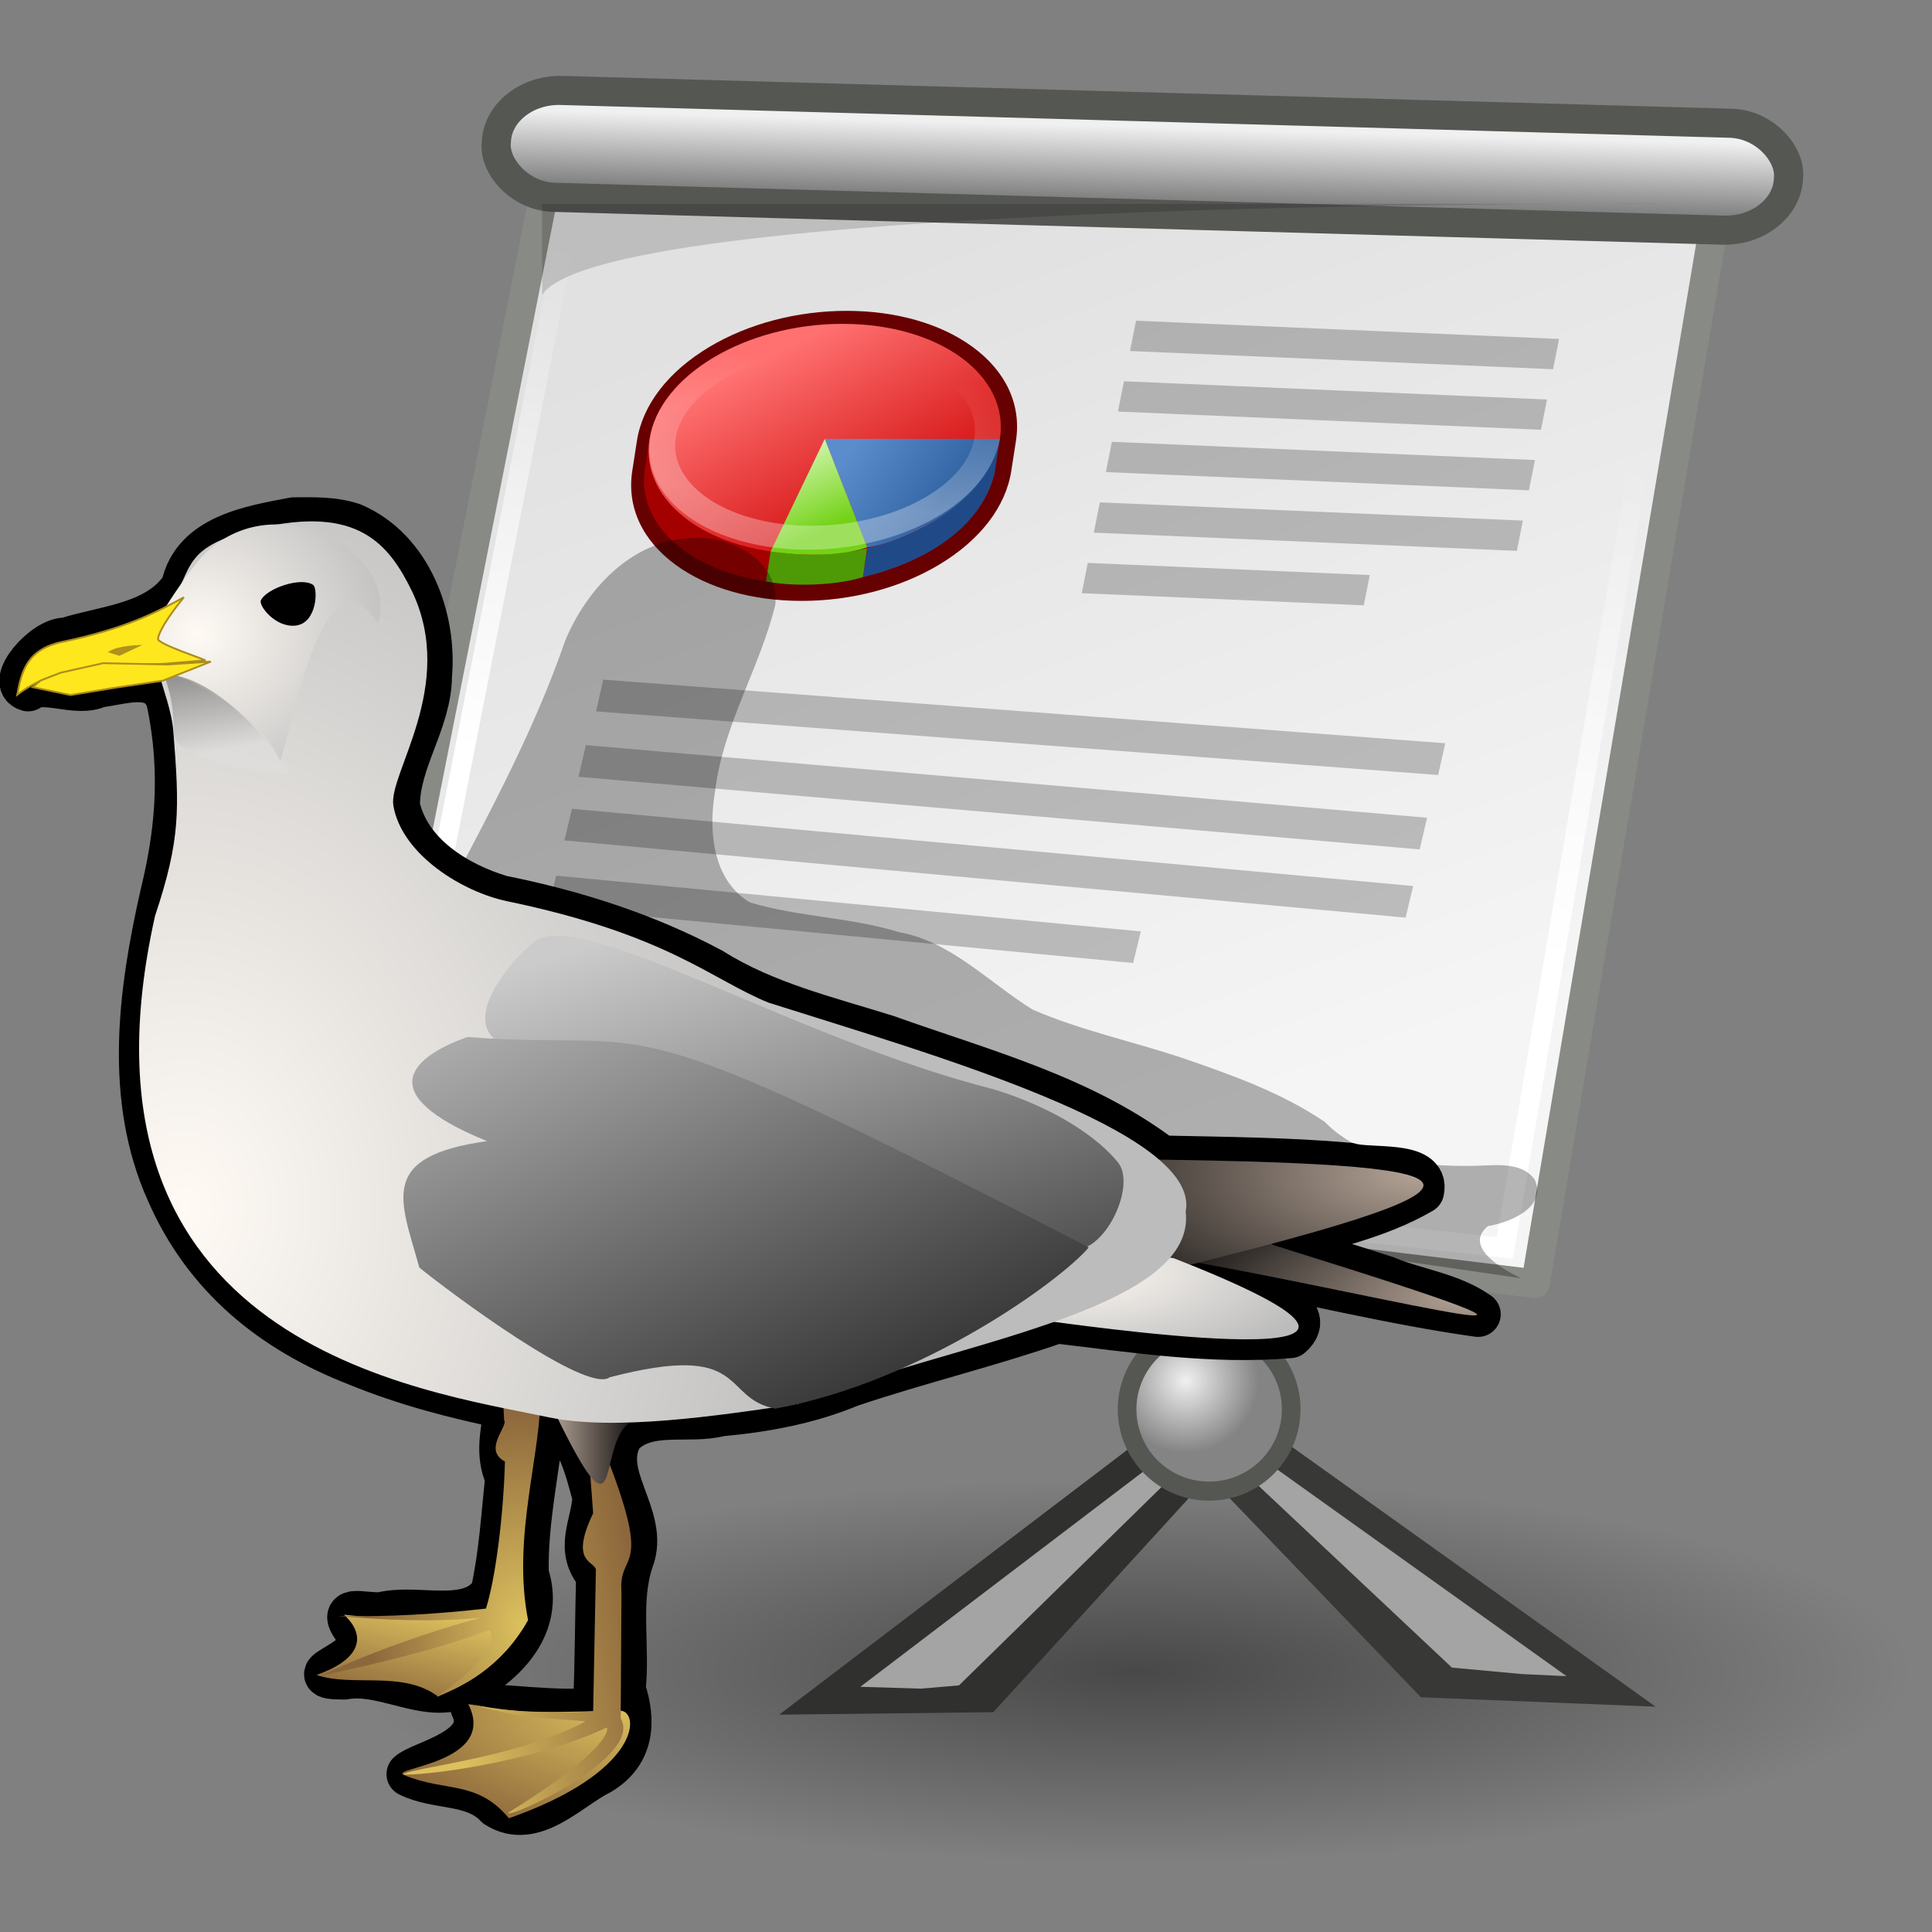 <?xml version="1.0" encoding="UTF-8" standalone="no"?>
<!-- Created with Sodipodi ("http://www.sodipodi.com/") -->
<svg
   xmlns:dc="http://purl.org/dc/elements/1.1/"
   xmlns:cc="http://web.resource.org/cc/"
   xmlns:rdf="http://www.w3.org/1999/02/22-rdf-syntax-ns#"
   xmlns:svg="http://www.w3.org/2000/svg"
   xmlns="http://www.w3.org/2000/svg"
   xmlns:xlink="http://www.w3.org/1999/xlink"
   xmlns:sodipodi="http://inkscape.sourceforge.net/DTD/sodipodi-0.dtd"
   xmlns:inkscape="http://www.inkscape.org/namespaces/inkscape"
   width="128"
   height="128"
   viewBox="0 0 256 256"
   style="overflow:visible;enable-background:new 0 0 256 256"
   xml:space="preserve"
   id="svg153"
   sodipodi:version="0.32"
   sodipodi:docname="x-office-presentation.svg"
   sodipodi:docbase="/data/img/icons/Chimera/scalable/mimetypes/office"
   inkscape:version="0.43"
   version="1.0"><rect x="0" y="0" width="256" height="256" fill="#808080" stroke="none"/>
  <defs
   id="defs222"><linearGradient
     id="linearGradient2384"><stop
       style="stop-color:#e2e2e2;stop-opacity:1;"
       offset="0"
       id="stop2386" /><stop
       style="stop-color:#474747;stop-opacity:1;"
       offset="1"
       id="stop2388" /></linearGradient><linearGradient
     inkscape:collect="always"
     xlink:href="#linearGradient2384"
     id="linearGradient2447"
     gradientUnits="userSpaceOnUse"
     gradientTransform="matrix(1.429,0,0,1,-300.246,-40.311)"
     x1="26.712"
     y1="106.903"
     x2="24.319"
     y2="96.934" /><radialGradient
     inkscape:collect="always"
     xlink:href="#linearGradient3665"
     id="radialGradient2445"
     gradientUnits="userSpaceOnUse"
     gradientTransform="matrix(0.524,0,0,0.487,-371.903,-4.721)"
     cx="211.602"
     cy="113.108"
     fx="211.602"
     fy="113.108"
     r="53.717" /><linearGradient
     id="linearGradient2316"><stop
       style="stop-color:#c0c0c0;stop-opacity:1;"
       offset="0"
       id="stop2318" /><stop
       style="stop-color:#373737;stop-opacity:1;"
       offset="1"
       id="stop2320" /></linearGradient><linearGradient
     inkscape:collect="always"
     xlink:href="#linearGradient2316"
     id="linearGradient2443"
     gradientUnits="userSpaceOnUse"
     gradientTransform="matrix(0.6,0,0,0.326,-365.195,5.837)"
     x1="209.51"
     y1="278.967"
     x2="334.976"
     y2="435.531" /><linearGradient
     id="linearGradient2914"><stop
       style="stop-color:#cbcbcb;stop-opacity:1;"
       offset="0"
       id="stop2916" /><stop
       style="stop-color:#474747;stop-opacity:1;"
       offset="1"
       id="stop2918" /></linearGradient><linearGradient
     inkscape:collect="always"
     xlink:href="#linearGradient2914"
     id="linearGradient2441"
     gradientUnits="userSpaceOnUse"
     gradientTransform="matrix(0.632,0,0,0.309,-365.195,5.837)"
     x1="235.753"
     y1="285.147"
     x2="334.754"
     y2="437.329" /><radialGradient
     inkscape:collect="always"
     xlink:href="#linearGradient3665"
     id="radialGradient2439"
     gradientUnits="userSpaceOnUse"
     gradientTransform="matrix(0.387,0,0,0.504,-365.195,5.837)"
     cx="264.973"
     cy="239.389"
     fx="264.973"
     fy="239.389"
     r="230.99" /><radialGradient
     inkscape:collect="always"
     xlink:href="#linearGradient3036"
     id="radialGradient2437"
     gradientUnits="userSpaceOnUse"
     gradientTransform="matrix(0.373,0,0,0.524,-365.195,5.837)"
     cx="394.807"
     cy="335.739"
     fx="394.807"
     fy="335.739"
     r="54.393" /><linearGradient
     inkscape:collect="always"
     xlink:href="#linearGradient3036"
     id="linearGradient2435"
     gradientUnits="userSpaceOnUse"
     gradientTransform="matrix(0.678,0,0,0.288,-365.195,5.837)"
     x1="208.901"
     y1="608.969"
     x2="187.992"
     y2="646.177" /><radialGradient
     inkscape:collect="always"
     xlink:href="#linearGradient3665"
     id="radialGradient2433"
     gradientUnits="userSpaceOnUse"
     gradientTransform="matrix(0.703,0,0,0.278,-365.195,5.837)"
     cx="314.15"
     cy="463.811"
     fx="314.15"
     fy="463.811"
     r="47.28" /><radialGradient
     inkscape:collect="always"
     xlink:href="#linearGradient11793"
     id="radialGradient2431"
     gradientUnits="userSpaceOnUse"
     gradientTransform="matrix(0.668,0,0,0.292,-365.195,5.837)"
     cx="398.336"
     cy="397.5"
     fx="398.336"
     fy="397.5"
     r="86.741" /><radialGradient
     inkscape:collect="always"
     xlink:href="#linearGradient11793"
     id="radialGradient2429"
     gradientUnits="userSpaceOnUse"
     gradientTransform="matrix(0.712,0,0,0.274,-365.195,5.837)"
     cx="382.022"
     cy="483.99"
     fx="382.022"
     fy="483.99"
     r="62.763" /><linearGradient
     inkscape:collect="always"
     xlink:href="#linearGradient11793"
     id="linearGradient2427"
     gradientUnits="userSpaceOnUse"
     gradientTransform="matrix(0.382,0,0,0.511,-365.195,5.837)"
     x1="395.746"
     y1="292.341"
     x2="426.673"
     y2="292.341" /><linearGradient
     inkscape:collect="always"
     xlink:href="#linearGradient3036"
     id="linearGradient2425"
     gradientUnits="userSpaceOnUse"
     gradientTransform="matrix(0.274,0,0,0.713,-365.195,5.837)"
     x1="512.391"
     y1="281.694"
     x2="593.202"
     y2="241.04" /><radialGradient
     inkscape:collect="always"
     xlink:href="#linearGradient3036"
     id="radialGradient2423"
     gradientUnits="userSpaceOnUse"
     gradientTransform="matrix(0.615,0,0,0.317,-365.195,5.837)"
     cx="262.29"
     cy="588.355"
     fx="262.29"
     fy="588.355"
     r="57.947" /><radialGradient
     inkscape:collect="always"
     xlink:href="#linearGradient10457"
     id="radialGradient1351"
     gradientUnits="userSpaceOnUse"
     gradientTransform="scale(2.11,0.474)"
     cx="24.735"
     cy="210.29"
     fx="24.735"
     fy="210.29"
     r="20.929" /><linearGradient
     id="linearGradient3665"><stop
       id="stop3666"
       offset="0"
       style="stop-color:#fffaf4;stop-opacity:1;" /><stop
       id="stop3667"
       offset="1"
       style="stop-color:#bcbcbc;stop-opacity:1;" /></linearGradient><linearGradient
     id="linearGradient11793"><stop
       id="stop11794"
       offset="0"
       style="stop-color:#b4a396;stop-opacity:1;" /><stop
       id="stop11795"
       offset="1"
       style="stop-color:#060505;stop-opacity:1;" /></linearGradient><linearGradient
     id="linearGradient3036"><stop
       id="stop3037"
       offset="0"
       style="stop-color:#dcc15e;stop-opacity:1;" /><stop
       id="stop3038"
       offset="1"
       style="stop-color:#8c673c;stop-opacity:1;" /></linearGradient><linearGradient
     id="linearGradient10457"><stop
       id="stop10459"
       offset="0"
       style="stop-color:#000000;stop-opacity:0.714;" /><stop
       id="stop10461"
       offset="1"
       style="stop-color:#000000;stop-opacity:0;" /></linearGradient><linearGradient
     id="linearGradient6154"
     gradientUnits="userSpaceOnUse"
     x1="27.295"
     y1="25.473"
     x2="20.945"
     y2="11.004"><stop
       offset="0"
       style="stop-color:#f5f5f5;stop-opacity:1;"
       id="stop6156" /><stop
       offset="1"
       style="stop-color:#e1e1e1;stop-opacity:1;"
       id="stop6158" /></linearGradient><linearGradient
     id="linearGradient4402"
     gradientUnits="userSpaceOnUse"
     x1="24.604"
     y1="9.343"
     x2="24.604"
     y2="10.438"><stop
       offset="0"
       style="stop-color:#F0F0F0"
       id="stop4404" /><stop
       offset="1"
       style="stop-color:#686868"
       id="stop4406" /></linearGradient><radialGradient
     gradientUnits="userSpaceOnUse"
     fy="30.991"
     fx="24.774"
     r="0.59"
     cy="30.991"
     cx="24.774"
     id="aigrd7"><stop
       id="stop13046"
       style="stop-color:#F0F0F0"
       offset="0" /><stop
       id="stop13048"
       style="stop-color:#848484"
       offset="1" /></radialGradient><linearGradient
     inkscape:collect="always"
     id="linearGradient6687"><stop
       style="stop-color:#ffffff;stop-opacity:1;"
       offset="0"
       id="stop6689" /><stop
       style="stop-color:#ffffff;stop-opacity:0;"
       offset="1"
       id="stop6691" /></linearGradient><linearGradient
     id="linearGradient6719"><stop
       style="stop-color:#73d216;stop-opacity:1;"
       offset="0"
       id="stop6721" /><stop
       style="stop-color:#d5f7b3;stop-opacity:1;"
       offset="1"
       id="stop6723" /></linearGradient><linearGradient
     id="linearGradient6711"><stop
       style="stop-color:#5b8ccb;stop-opacity:1;"
       offset="0"
       id="stop6713" /><stop
       style="stop-color:#3465a4;stop-opacity:1;"
       offset="1"
       id="stop6715" /></linearGradient><linearGradient
     id="linearGradient6699"><stop
       style="stop-color:#ff7171;stop-opacity:1;"
       offset="0"
       id="stop6701" /><stop
       style="stop-color:#cc0000;stop-opacity:1;"
       offset="1"
       id="stop6703" /></linearGradient><linearGradient
     inkscape:collect="always"
     id="linearGradient10020"><stop
       style="stop-color:#ffffff;stop-opacity:1;"
       offset="0"
       id="stop10022" /><stop
       style="stop-color:#ffffff;stop-opacity:0;"
       offset="1"
       id="stop10024" /></linearGradient><linearGradient
     inkscape:collect="always"
     xlink:href="#linearGradient6154"
     id="linearGradient1525"
     gradientUnits="userSpaceOnUse"
     gradientTransform="matrix(9.135,0,0,7.559,-64.176,-52.444)"
     x1="27.295"
     y1="25.473"
     x2="20.945"
     y2="11.004" /><linearGradient
     inkscape:collect="always"
     xlink:href="#linearGradient10020"
     id="linearGradient1529"
     gradientUnits="userSpaceOnUse"
     gradientTransform="matrix(3.093,0.509,-0.497,3.018,51.467,11.735)"
     x1="23.38"
     y1="28.369"
     x2="24.245"
     y2="6" /><linearGradient
     inkscape:collect="always"
     xlink:href="#linearGradient4402"
     id="linearGradient1531"
     gradientUnits="userSpaceOnUse"
     gradientTransform="matrix(8,1.544471e-8,1.809229e-7,8.948,-50.465,-42.429)"
     x1="24.919"
     y1="6.148"
     x2="24.919"
     y2="7.46" /><linearGradient
     inkscape:collect="always"
     xlink:href="#linearGradient6699"
     id="linearGradient1535"
     gradientUnits="userSpaceOnUse"
     x1="-22.976"
     y1="18.516"
     x2="-14.36"
     y2="33.016" /><linearGradient
     inkscape:collect="always"
     xlink:href="#linearGradient6711"
     id="linearGradient1537"
     gradientUnits="userSpaceOnUse"
     x1="-16.387"
     y1="24.454"
     x2="-9.735"
     y2="28.196" /><linearGradient
     inkscape:collect="always"
     xlink:href="#linearGradient6719"
     id="linearGradient1539"
     gradientUnits="userSpaceOnUse"
     x1="-17.863"
     y1="30.828"
     x2="-20.822"
     y2="25.015" /><linearGradient
     inkscape:collect="always"
     xlink:href="#linearGradient6687"
     id="linearGradient1541"
     gradientUnits="userSpaceOnUse"
     x1="-20.75"
     y1="29"
     x2="-19.5"
     y2="18.75" /><radialGradient
     inkscape:collect="always"
     xlink:href="#aigrd7"
     id="radialGradient2298"
     gradientUnits="userSpaceOnUse"
     gradientTransform="matrix(10.834,1.783,-1.739,10.571,-79.488,-190.312)"
     cx="24.774"
     cy="30.991"
     fx="24.774"
     fy="30.991"
     r="0.59" /></defs>
  <sodipodi:namedview
   id="base"
   inkscape:zoom="4.7494004"
   inkscape:cx="89.13614"
   inkscape:cy="50.767986"
   inkscape:window-width="996"
   inkscape:window-height="643"
   inkscape:window-x="276"
   inkscape:window-y="60"
   inkscape:current-layer="layer1" />
  <g
   inkscape:groupmode="layer"
   id="layer2"
   inkscape:label="bot"
   sodipodi:insensitive="true"
   style="display:inline" />
  
  
  <path
   style="font-size:12px;fill:none"
   d="M 6.106,187.566 L 81.192,22.955 C 83.238,16.765 101.558,5.817 109.646,7.258 L 250.587,19.106 C 248.935,18.111 246.982,17.36 244.787,16.969 L 107.11,3.332 C 99.02,1.892 80.702,12.841 78.657,19.03 L 3.571,183.642 C 2.405,187.171 3.502,190.698 6.158,193.346 C 5.515,191.522 5.451,189.546 6.106,187.566 z "
   id="path170" />
  <g
   id="g171"
   style="font-size:12px;stroke:#000000" />
  
  
  
  
  
  <g
   id="Layer_2"
   style="stroke:#000000">
    <path
   style="fill:none;stroke:none"
   d="M 256,256 L 0,256 L 0,0 L 256,0 L 256,256 z "
   id="path220" />
  </g>
<g
   inkscape:groupmode="layer"
   id="layer1"
   inkscape:label="top"
   style="display:inline"><path
     transform="matrix(2.326,1.483191e-2,-0.226,2.561,51.581,-34.636)"
     d="M 96.354 99.661 A 44.162 9.919 0 1 1  8.03,99.661 A 44.162 9.919 0 1 1  96.354 99.661 z"
     sodipodi:ry="9.9188194"
     sodipodi:rx="44.162361"
     sodipodi:cy="99.660515"
     sodipodi:cx="52.191883"
     id="path9697"
     style="opacity:0.608;fill:url(#radialGradient1351);fill-opacity:1;stroke:none;stroke-width:3;stroke-linecap:round;stroke-linejoin:round;stroke-miterlimit:4;stroke-opacity:1;overflow:visible"
     sodipodi:type="arc" /><g
     id="g2287"
     transform="matrix(1.459,-0.268,0.263,1.492,-87.604,-51.631)"><path
       style="fill:#a4a4a4;fill-rule:nonzero;stroke:#555753;stroke-miterlimit:4;stroke-opacity:1;overflow:visible"
       d="M 139.115,188.191 L 132.984,187.183 L 148.688,91.744 L 154.819,92.752 L 139.116,188.187 L 139.115,188.191 z "
       id="path10010"
       inkscape:r_cx="true"
       inkscape:r_cy="true" /><path
       inkscape:r_cy="true"
       inkscape:r_cx="true"
       id="path13009"
       d="M 137.624,187.946 L 134.475,187.428 L 150.179,91.989 L 153.328,92.507 L 137.625,187.942 L 137.624,187.946 z "
       style="fill:#a4a4a4;fill-rule:nonzero;stroke:none;stroke-miterlimit:4;overflow:visible" /><g
       inkscape:r_cy="true"
       inkscape:r_cx="true"
       id="g13020"
       style="fill:#a4a4a4;fill-rule:nonzero;stroke:#555753;stroke-miterlimit:4;stroke-opacity:1;overflow:visible"
       transform="matrix(4.761,0.783,-0.764,4.645,41.477,21.226)"><path
         sodipodi:nodetypes="ccccc"
         style="stroke:#383936;stroke-opacity:1"
         inkscape:r_cy="true"
         inkscape:r_cx="true"
         id="path13022"
         d="M 31.492,35.959 L 25.217,31.321 L 25.151,31.666 L 29.017,35.822 L 31.492,35.959 z " /><path
         sodipodi:nodetypes="ccccc"
         style="stroke:#30312e;stroke-opacity:1"
         inkscape:r_cy="true"
         inkscape:r_cx="true"
         id="path13024"
         d="M 18.408,35.959 L 24.683,31.321 L 24.633,31.723 L 20.648,35.967 L 18.408,35.959 z " /></g><g
       transform="matrix(4.761,0.783,-0.764,4.645,41.477,21.226)"
       style="fill:#a4a4a4;fill-rule:nonzero;stroke:none;stroke-miterlimit:4;overflow:visible"
       id="g10004"
       inkscape:r_cx="true"
       inkscape:r_cy="true"><path
         d="M 30.663,35.907 L 31.492,35.959 L 25.217,31.321 L 24.778,31.307 L 29.371,35.768 L 30.663,35.907 z "
         id="path10006"
         inkscape:r_cx="true"
         inkscape:r_cy="true"
         sodipodi:nodetypes="cccccc" /><path
         d="M 19.53,36.01 L 18.408,35.959 L 24.683,31.321 L 25.121,31.307 L 20.236,35.96 L 19.53,36.01 z "
         id="path10008"
         inkscape:r_cx="true"
         inkscape:r_cy="true"
         sodipodi:nodetypes="cccccc" /></g><path
       inkscape:r_cy="true"
       inkscape:r_cx="true"
       id="path13050"
       d="M 143.872,185.497 C 143.23,189.398 139.47,192.026 135.472,191.368 C 131.475,190.71 128.755,187.016 129.397,183.116 C 130.037,179.225 133.798,176.587 137.796,177.245 C 141.794,177.903 144.512,181.607 143.872,185.497 z "
       style="fill:url(#radialGradient2298);fill-rule:nonzero;stroke:#555753;stroke-miterlimit:4;stroke-opacity:1;overflow:visible;stroke-width:1.668;stroke-dasharray:none" /></g><path
     style="fill:url(#linearGradient1525);fill-rule:nonzero;stroke:#888a85;stroke-width:3.8;stroke-linejoin:round;stroke-miterlimit:4;stroke-dasharray:none;stroke-opacity:1;overflow:visible;fill-opacity:1.0"
     d="M 154.619,164.143 L 47.14,151.637 L 72.153,25.296 L 229.061,18.15 L 203.453,170.099 L 154.619,164.143 z "
     id="path13016"
     inkscape:r_cx="true"
     inkscape:r_cy="true"
     sodipodi:nodetypes="cccccc" /><path
     inkscape:r_cy="true"
     inkscape:r_cx="true"
     id="path10018"
     d="M 129.716,157.612 L 51.991,148.057 L 75.127,30.32 L 222.529,29.751 L 199.393,165.354 L 129.716,157.612 z "
     style="fill:none;fill-rule:nonzero;stroke:url(#linearGradient1529);stroke-width:2.6;stroke-linejoin:miter;stroke-miterlimit:4;stroke-dasharray:none;stroke-opacity:1;overflow:visible"
     sodipodi:nodetypes="cccccc" /><rect
     style="opacity:1;color:#000000;fill:url(#linearGradient1531);fill-opacity:1;fill-rule:nonzero;stroke:#555753;stroke-width:3.86;stroke-linecap:butt;stroke-linejoin:miter;marker:none;marker-start:none;marker-mid:none;marker-end:none;stroke-miterlimit:4;stroke-dasharray:none;stroke-dashoffset:0;stroke-opacity:1;visibility:visible;display:inline;overflow:visible"
     id="rect9222"
     width="171.218"
     height="14.194"
     x="66.934"
     y="9.896"
     inkscape:r_cx="true"
     inkscape:r_cy="true"
     rx="8.152"
     ry="6.889"
     transform="matrix(1,2.806069e-2,-6.883923e-2,0.998,0,0)" /><path
     style="opacity:0.16;fill:#000000;fill-rule:nonzero;stroke:none;stroke-miterlimit:4;overflow:visible"
     d="M 224.031,27.018 L 71.835,27.018 L 71.835,39.072 C 80.416,25.98 224.031,27.018 224.031,27.018 z "
     id="path13041"
     inkscape:r_cx="true"
     inkscape:r_cy="true" /><g
     id="g2300"
     transform="matrix(1.002,-2.002054e-2,-0.112,1,6.459,3.505)"><rect
       transform="matrix(0.998,6.276244e-2,-8.71048e-2,0.996,0,0)"
       inkscape:r_cy="true"
       inkscape:r_cx="true"
       y="32.58"
       x="151.616"
       height="4.02"
       width="56.452"
       id="rect13420"
       style="color:#000000;fill:#000000;fill-opacity:0.228;fill-rule:nonzero;stroke:none;stroke-width:0.998;stroke-linecap:butt;stroke-linejoin:miter;marker:none;marker-start:none;marker-mid:none;marker-end:none;stroke-miterlimit:4;stroke-dashoffset:0;stroke-opacity:1;visibility:visible;display:inline;overflow:visible" /><rect
       transform="matrix(0.998,6.276244e-2,-8.71048e-2,0.996,0,0)"
       style="color:#000000;fill:#000000;fill-opacity:0.228;fill-rule:nonzero;stroke:none;stroke-width:0.998;stroke-linecap:butt;stroke-linejoin:miter;marker:none;marker-start:none;marker-mid:none;marker-end:none;stroke-miterlimit:4;stroke-dashoffset:0;stroke-opacity:1;visibility:visible;display:inline;overflow:visible"
       id="rect9226"
       width="56.452"
       height="4.02"
       x="151.616"
       y="40.621"
       inkscape:r_cx="true"
       inkscape:r_cy="true" /><rect
       transform="matrix(0.998,6.276244e-2,-8.71048e-2,0.996,0,0)"
       inkscape:r_cy="true"
       inkscape:r_cx="true"
       y="48.662"
       x="151.616"
       height="4.02"
       width="56.452"
       id="rect9228"
       style="color:#000000;fill:#000000;fill-opacity:0.228;fill-rule:nonzero;stroke:none;stroke-width:0.998;stroke-linecap:butt;stroke-linejoin:miter;marker:none;marker-start:none;marker-mid:none;marker-end:none;stroke-miterlimit:4;stroke-dashoffset:0;stroke-opacity:1;visibility:visible;display:inline;overflow:visible" /><rect
       transform="matrix(0.998,6.276244e-2,-8.71048e-2,0.996,0,0)"
       style="color:#000000;fill:#000000;fill-opacity:0.228;fill-rule:nonzero;stroke:none;stroke-width:0.998;stroke-linecap:butt;stroke-linejoin:miter;marker:none;marker-start:none;marker-mid:none;marker-end:none;stroke-miterlimit:4;stroke-dashoffset:0;stroke-opacity:1;visibility:visible;display:inline;overflow:visible"
       id="rect9230"
       width="56.452"
       height="4.02"
       x="151.616"
       y="56.703"
       inkscape:r_cx="true"
       inkscape:r_cy="true" /><rect
       transform="matrix(0.998,6.276244e-2,-8.71048e-2,0.996,0,0)"
       inkscape:r_cy="true"
       inkscape:r_cx="true"
       y="64.744"
       x="151.616"
       height="4.02"
       width="37.634"
       id="rect9232"
       style="color:#000000;fill:#000000;fill-opacity:0.228;fill-rule:nonzero;stroke:none;stroke-width:0.998;stroke-linecap:butt;stroke-linejoin:miter;marker:none;marker-start:none;marker-mid:none;marker-end:none;stroke-miterlimit:4;stroke-dashoffset:0;stroke-opacity:1;visibility:visible;display:inline;overflow:visible" /></g><rect
     inkscape:r_cy="true"
     inkscape:r_cx="true"
     y="84.657"
     x="98.676"
     height="4.309"
     width="111.912"
     id="rect9234"
     style="color:#000000;fill:#000000;fill-opacity:0.228;fill-rule:nonzero;stroke:none;stroke-width:0.998;stroke-linecap:butt;stroke-linejoin:miter;marker:none;marker-start:none;marker-mid:none;marker-end:none;stroke-miterlimit:4;stroke-dashoffset:0;stroke-opacity:1;visibility:visible;display:inline;overflow:visible"
     transform="matrix(0.997,7.531665e-2,-0.218,0.976,0,0)" /><rect
     style="color:#000000;fill:#000000;fill-opacity:0.228;fill-rule:nonzero;stroke:none;stroke-width:0.998;stroke-linecap:butt;stroke-linejoin:miter;marker:none;marker-start:none;marker-mid:none;marker-end:none;stroke-miterlimit:4;stroke-dashoffset:0;stroke-opacity:1;visibility:visible;display:inline;overflow:visible"
     id="rect9236"
     width="111.912"
     height="4.309"
     x="99.145"
     y="92.617"
     inkscape:r_cx="true"
     inkscape:r_cy="true"
     transform="matrix(0.996,8.597625e-2,-0.228,0.974,0,0)" /><rect
     inkscape:r_cy="true"
     inkscape:r_cx="true"
     y="100.88"
     x="99.691"
     height="4.309"
     width="111.912"
     id="rect9238"
     style="color:#000000;fill:#000000;fill-opacity:0.228;fill-rule:nonzero;stroke:none;stroke-width:0.998;stroke-linecap:butt;stroke-linejoin:miter;marker:none;marker-start:none;marker-mid:none;marker-end:none;stroke-miterlimit:4;stroke-dashoffset:0;stroke-opacity:1;visibility:visible;display:inline;overflow:visible"
     transform="matrix(0.996,9.143299e-2,-0.233,0.972,0,0)" /><rect
     style="color:#000000;fill:#000000;fill-opacity:0.228;fill-rule:nonzero;stroke:none;stroke-width:0.998;stroke-linecap:butt;stroke-linejoin:miter;marker:none;marker-start:none;marker-mid:none;marker-end:none;stroke-miterlimit:4;stroke-dashoffset:0;stroke-opacity:1;visibility:visible;display:inline;overflow:visible"
     id="rect9240"
     width="77.852"
     height="4.309"
     x="100.175"
     y="109.591"
     inkscape:r_cx="true"
     inkscape:r_cy="true"
     transform="matrix(0.995,9.489403e-2,-0.237,0.972,0,0)" /><g
     style="display:inline;overflow:visible"
     id="g6727"
     transform="matrix(1.93,0,-0.297,1.918,152.514,11.257)"
     inkscape:r_cx="true"
     inkscape:r_cy="true"><path
       id="path3931"
       d="M -27.529,18.093 C -30.098,19.791 -31.511,22.098 -31.511,24.591 L -31.511,26.66 C -31.511,29.151 -30.098,31.458 -27.529,33.157 C -25.102,34.76 -21.895,35.644 -18.499,35.644 C -15.105,35.644 -11.898,34.76 -9.47,33.157 C -6.902,31.458 -5.489,29.152 -5.489,26.66 L -5.489,24.591 C -5.489,22.098 -6.903,19.79 -9.47,18.093 C -11.897,16.49 -15.104,15.606 -18.499,15.606 C -21.895,15.606 -25.102,16.49 -27.529,18.093 z "
       style="fill:#670000;fill-opacity:1;fill-rule:nonzero;stroke:none;stroke-miterlimit:4"
       inkscape:r_cx="true"
       inkscape:r_cy="true" /><path
       id="path3933"
       d="M -7.024,24.454 C -8.403,21.067 -13.077,18.573 -18.637,18.573 C -24.196,18.573 -28.871,21.067 -30.249,24.454 L -30.664,24.454 L -30.664,26.524 C -30.664,30.914 -25.279,34.472 -18.637,34.472 C -11.994,34.472 -6.61,30.914 -6.61,26.524 L -6.61,24.454 L -7.024,24.454 L -7.024,24.454 z "
       style="fill:#a40000;fill-rule:nonzero;stroke:none;stroke-miterlimit:4"
       inkscape:r_cx="true"
       inkscape:r_cy="true" /><path
       id="path3935"
       d="M -6.61,24.454 C -6.61,28.844 -11.994,32.403 -18.637,32.403 C -25.279,32.403 -30.664,28.844 -30.664,24.454 C -30.664,20.063 -25.279,16.504 -18.637,16.504 C -11.994,16.504 -6.61,20.063 -6.61,24.454 L -6.61,24.454 z "
       style="fill:url(#linearGradient1535);fill-opacity:1;fill-rule:nonzero;stroke:none;stroke-miterlimit:4"
       inkscape:r_cx="true"
       inkscape:r_cy="true" /><path
       id="path3937"
       d="M -6.61,26.833 L -6.626,24.667 C -7.93,29.167 -10.862,31.074 -14.549,32.008 L -14.549,34.002 C -10.559,32.998 -6.987,30.713 -6.61,26.833 L -6.61,26.833 z "
       style="fill:#204a87;fill-rule:nonzero;stroke:none;stroke-miterlimit:4"
       inkscape:r_cx="true"
       inkscape:r_cy="true" /><path
       id="path3939"
       d="M -6.61,24.454 C -6.886,29.533 -13.168,31.849 -14.572,31.938 L -18.637,24.454 L -6.611,24.454 L -6.61,24.454 z "
       style="fill:url(#linearGradient1537);fill-opacity:1;fill-rule:nonzero;stroke:none;stroke-miterlimit:4"
       inkscape:r_cx="true"
       inkscape:r_cy="true" /><path
       id="path3941"
       d="M -21.154,34.298 L -21.154,32.229 C -18.891,32.524 -16.814,32.576 -14.572,32.015 L -14.549,34.003 C -16.429,34.619 -19.369,34.648 -21.154,34.299 L -21.154,34.298 z "
       style="fill:#4e9a06;fill-rule:nonzero;stroke:none;stroke-miterlimit:4"
       inkscape:r_cx="true"
       inkscape:r_cy="true" /><path
       id="path3943"
       d="M -18.637,24.454 L -14.572,31.938 C -17.061,32.887 -21.154,32.229 -21.154,32.229 L -18.637,24.454 z "
       style="fill:url(#linearGradient1539);fill-opacity:1;fill-rule:nonzero;stroke:none;stroke-miterlimit:4"
       inkscape:r_cx="true"
       inkscape:r_cy="true" /><path
       transform="matrix(0.947,0,0,0.89,-0.987,2.689)"
       d="M -6.875 24.375 A 11.75 7.75 0 1 1  -30.375,24.375 A 11.75 7.75 0 1 1  -6.875 24.375 z"
       sodipodi:ry="7.75"
       sodipodi:rx="11.75"
       sodipodi:cy="24.375"
       sodipodi:cx="-18.625"
       id="path5959"
       style="opacity:0.311;color:#000000;fill:none;fill-opacity:1;fill-rule:evenodd;stroke:url(#linearGradient1541);stroke-width:1.855;stroke-linecap:butt;stroke-linejoin:miter;marker:none;marker-start:none;marker-mid:none;marker-end:none;stroke-miterlimit:4;stroke-dasharray:none;stroke-dashoffset:0;stroke-opacity:1;visibility:visible;display:block;overflow:visible"
       sodipodi:type="arc"
       inkscape:r_cx="true"
       inkscape:r_cy="true" /></g><path
     style="opacity:0.291;fill:#000000;fill-opacity:1;fill-rule:evenodd;stroke:none;stroke-width:5.035;stroke-linecap:butt;stroke-linejoin:miter;stroke-miterlimit:4;stroke-dasharray:none;stroke-opacity:1;overflow:visible"
     d="M 91.438,71.312 C 83.624,71.653 77.638,78.156 74.849,85.001 C 68.955,102.06 59.198,117.36 51.494,133.594 C 50.389,137.657 47.625,141.419 48.131,145.805 C 50.016,149.155 54.272,147.583 57.35,148.163 C 62.913,149.439 68.668,149.897 74.31,150.842 C 116.727,157.02 159.145,163.197 201.562,169.375 C 199.255,168.288 193.802,165.222 197.152,162.47 C 199.974,162.007 205.094,159.991 203.338,156.27 C 201.443,153.736 197.714,154.492 194.917,154.486 C 188.13,154.559 180.543,153.736 175.523,148.648 C 169.755,144.743 163.103,142.392 156.555,140.148 C 150.018,137.982 143.209,136.529 136.88,133.803 C 131.052,130.235 126.104,124.772 119.107,123.508 C 112.67,121.527 105.819,121.518 99.372,119.579 C 94.382,116.611 93.86,110.008 94.752,104.831 C 95.798,96.12 100.68,88.538 102.739,80.102 C 103.319,74.166 96.545,70.767 91.438,71.312 z "
     id="path1516" /><g
     style="overflow:visible"
     id="g2403"
     transform="translate(287.131,33.597)"><path
       id="path1632"
       d="M -248.215,35.3 C -253.81,36.372 -261.416,37.527 -262.814,44.184 C -266.177,49.283 -273.047,49.553 -278.388,51.241 C -281.216,51.083 -286.19,56.874 -283.4,57.661 C -281.294,56.095 -276.994,58.54 -274.112,57.174 C -270.618,56.716 -266.244,55.049 -264.777,59.141 C -262.618,69.177 -263.794,77.652 -265.574,84.969 C -268.487,97.824 -270.364,111.886 -264.793,124.28 C -259.909,135.503 -250.995,142.733 -239.769,147.076 C -233.416,149.687 -226.742,151.417 -220.027,152.8 C -220.349,156.183 -221.295,158.881 -219.846,162.174 C -220.372,167.256 -220.682,172.405 -221.78,177.397 C -224.695,182.057 -231.83,179.13 -236.569,180.369 C -239.345,180.536 -242.444,179.093 -239.724,182.596 C -237.033,186.514 -248.59,188.603 -241.509,188.601 C -235.741,187.561 -229.577,192.733 -224.467,188.938 C -219.366,185.997 -215.371,181.013 -217.419,174.982 C -217.582,167.85 -215.9,160.864 -215.215,153.8 C -210.628,154.834 -209.328,160.938 -208.277,164.785 C -208.453,168.448 -210.776,171.663 -207.793,175.039 C -207.955,181.022 -207.948,187.008 -208.215,192.988 C -213.366,193.612 -220.777,192.376 -224.468,192.569 C -221.789,198.296 -231.356,199.969 -232.916,201.482 C -229.18,203.351 -224.321,202.361 -221.261,205.64 C -216.47,208.677 -211.74,203.25 -207.649,201.237 C -203.319,198.635 -203.2,194.347 -204.582,190.24 C -203.954,184.565 -205.368,178.542 -203.506,173.1 C -201.262,167.339 -208.114,161.807 -204.798,156.462 C -201.389,152.921 -196.017,154.853 -191.693,153.731 C -185.812,153.196 -179.985,152.129 -174.517,149.848 C -165.45,146.796 -156.128,144.567 -147.09,141.425 C -136.839,142.631 -126.519,144.25 -116.176,143.363 C -112.287,139.984 -121.071,137.554 -123.552,136.199 C -126.188,135.548 -130.094,132.616 -125.206,134.056 C -113.876,136.117 -102.69,138.955 -91.277,140.55 C -94.877,137.993 -99.499,137.495 -103.529,135.804 C -108.46,134.2 -113.429,132.716 -118.34,131.05 C -111.735,129.063 -104.805,127.747 -98.777,124.238 C -97.912,120.395 -105.733,121.681 -108.367,120.818 C -116.629,120.096 -124.928,120.048 -133.215,119.863 C -143.936,111.75 -157.192,108.341 -169.652,103.878 C -177.553,101.4 -185.758,99.467 -192.846,95.011 C -201.574,90.33 -211.073,87.321 -220.751,85.378 C -226.684,83.594 -233.078,79.64 -234.485,73.209 C -234.518,67.163 -230.292,62.048 -230.239,55.96 C -229.544,48.247 -232.916,39.262 -240.4,36.051 C -242.91,35.196 -245.6,35.284 -248.215,35.3 z "
       style="fill:#000000;fill-opacity:1;fill-rule:evenodd;stroke:#000000;stroke-width:6;stroke-linecap:butt;stroke-linejoin:round;stroke-miterlimit:4;stroke-dasharray:none;stroke-opacity:1;overflow:visible"
       sodipodi:nodetypes="ccccccccccccccccccccccccccccccccccccccccccccccc" /><path
       d="M -204.788,193.089 C -202.309,193.468 -202.448,201.27 -219.697,207.334 C -223.933,202.234 -228.087,203.908 -233.583,201.615 C -235.877,200.658 -221.08,200.103 -225.082,192.203 C -218.317,193.731 -211.608,193.13 -204.788,193.089 z "
       id="path1486"
       style="fill:url(#radialGradient2423);fill-opacity:1;fill-rule:evenodd;stroke:none;stroke-width:0.25pt;stroke-linecap:butt;stroke-linejoin:miter;stroke-opacity:1"
       sodipodi:nodetypes="ccscc" /><path
       d="M -209.079,159.658 L -206.598,159.779 C -200.587,175.27 -205.226,171.76 -204.782,177.387 L -204.885,194.109 C -201.812,199.232 -219.829,207.519 -219.816,206.613 C -205.571,197.767 -206.572,195.24 -206.759,195.327 C -217.46,200.294 -231.855,201.716 -233.686,201.537 C -233.259,200.714 -218.399,199.336 -209.528,194.479 C -218.137,193.814 -217.691,194.076 -224.851,192.203 C -218.033,193.565 -212.29,193.401 -208.534,193.167 L -208.171,174.422 C -208.292,173.192 -211.741,173.595 -208.534,166.919 L -209.079,159.658 z "
       id="path1488"
       style="fill:url(#linearGradient2425);fill-opacity:1;fill-rule:evenodd;stroke:none;stroke-width:0.25pt;stroke-linecap:butt;stroke-linejoin:miter;stroke-opacity:1"
       sodipodi:nodetypes="cccccsccccccc" /><path
       d="M -213.919,152.941 C -203.552,174.422 -208.978,154.999 -202.241,154.394 C -202.241,154.394 -205.811,147.374 -206.053,147.374 C -212.104,147.072 -213.919,152.941 -213.919,152.941 z "
       id="path1490"
       style="fill:url(#linearGradient2427);fill-opacity:1;fill-rule:evenodd;stroke:none;stroke-width:0.25pt;stroke-linecap:butt;stroke-linejoin:miter;stroke-opacity:1" /><path
       d="M -129.074,133.599 L -127.342,126.196 L -118.363,131.394 C -64.912,148.038 -103.136,138.22 -129.074,133.599 z "
       id="path1492"
       style="fill:url(#radialGradient2429);fill-opacity:1;fill-rule:evenodd;stroke:none;stroke-width:0.25pt;stroke-linecap:butt;stroke-linejoin:miter;stroke-opacity:1" /><path
       d="M -135.533,135.489 C -85.442,123.308 -87.489,120.735 -133.8,120.053 L -135.533,135.489 z "
       id="path1494"
       style="fill:url(#radialGradient2431);fill-opacity:1;fill-rule:evenodd;stroke:none;stroke-width:0.25pt;stroke-linecap:butt;stroke-linejoin:miter;stroke-opacity:1" /><path
       d="M -148.134,141.475 C -138.841,142.683 -90.01,149.404 -131.595,133.127 L -148.607,130.606 L -148.134,141.475 z "
       id="path1496"
       style="fill:url(#radialGradient2433);fill-opacity:1;fill-rule:evenodd;stroke:none;stroke-width:0.25pt;stroke-linecap:butt;stroke-linejoin:miter;stroke-opacity:1" /><path
       d="M -219.25,180.054 C -217.34,185.241 -224.644,188.57 -229.083,191.203 C -233.754,187.693 -240.438,189.99 -245.187,188.338 C -238.941,186.145 -238.735,182.944 -241.548,180.363 C -232.799,181.344 -226.683,180.157 -219.25,180.054 z "
       id="path1498"
       style="fill:url(#linearGradient2435);fill-opacity:1;fill-rule:evenodd;stroke:none;stroke-width:0.25pt;stroke-linecap:butt;stroke-linejoin:miter;stroke-opacity:1" /><path
       d="M -220.552,149.985 L -215.516,150.532 C -215.297,158.854 -219.348,169.913 -217.158,181.081 C -220.667,187.34 -225.803,189.883 -229.312,191.264 C -225.35,188.54 -220.769,184.5 -222.304,182.395 C -229.9,185.213 -237.187,186.793 -244.86,188.527 C -237.629,185.161 -230.088,182.57 -223.399,180.753 C -229.791,181.377 -236.105,181.071 -242.342,180.534 C -235.499,180.67 -229.121,180.264 -222.742,179.548 C -221.465,175.57 -220.406,167.103 -220.224,160.058 C -223.217,158.489 -219.749,155.387 -220.333,154.584 L -220.552,149.985 z "
       id="path1500"
       style="fill:url(#radialGradient2437);fill-opacity:1;fill-rule:evenodd;stroke:none;stroke-width:0.25pt;stroke-linecap:butt;stroke-linejoin:miter;stroke-opacity:1" /><path
       sodipodi:nodetypes="cssscsscccsc"
       d="M -266.591,87.783 C -263.201,77.591 -263.348,73.68 -264.157,63.368 C -264.596,57.773 -268.702,52.28 -265.436,47.912 C -261.156,42.189 -263.987,38.997 -252.899,36.407 C -239.756,33.338 -235.621,38.406 -232.505,44.82 C -226.601,57.32 -235.729,68.976 -235.007,73.16 C -233.881,79.682 -225.793,84.6 -219.968,85.811 C -198.598,90.254 -192.873,96.198 -185.288,99.261 C -163.856,106.062 -127.972,116.269 -130.017,126.942 C -128.483,140.338 -162.659,144.632 -181.431,152.426 C -192.287,154.055 -205.77,156.022 -214.443,154.198 C -231.352,150.641 -279.27,144.501 -266.591,87.783 z "
       id="path1502"
       style="fill:url(#radialGradient2439);fill-opacity:1;fill-rule:evenodd;stroke:none;stroke-width:0.25pt;stroke-linecap:butt;stroke-linejoin:miter;stroke-opacity:1" /><path
       d="M -217.922,105.631 C -228.425,103.686 -219.284,93.437 -216.288,91.16 C -210.152,86.497 -181.901,104.075 -155.371,110.766 C -147.183,113.294 -141.562,117.223 -138.975,120.452 C -136.388,123.68 -141.254,133.677 -145.919,131.771 C -168.986,124.303 -194.854,113.1 -217.922,105.631 z "
       id="path1504"
       style="fill:url(#linearGradient2441);fill-opacity:1;fill-rule:evenodd;stroke:none;stroke-width:0.25pt;stroke-linecap:butt;stroke-linejoin:miter;stroke-opacity:1" /><path
       d="M -225.186,103.815 C -198.192,105.842 -207.981,97.932 -142.871,131.698 C -146.48,136 -164.921,149.496 -184.399,153.056 C -191.716,151.671 -187.761,144.058 -206.35,148.903 C -209.415,151.177 -227.608,137.582 -231.563,134.368 C -234.06,125.37 -237.15,119.635 -222.59,117.608 C -238.287,111.231 -232.33,106.337 -225.186,103.815 z "
       id="path1506"
       style="fill:url(#linearGradient2443);fill-opacity:1;fill-rule:evenodd;stroke:none;stroke-width:0.25pt;stroke-linecap:butt;stroke-linejoin:miter;stroke-opacity:1" /><path
       sodipodi:nodetypes="csccs"
       d="M -260.289,40.087 C -262.979,42.894 -270.844,55.201 -268.775,54.9 C -264.811,54.323 -252.432,60.59 -250.047,67.328 C -248.097,61.822 -244.259,38.379 -237.049,49.012 C -234.02,39.753 -250.792,30.172 -260.289,40.087 z "
       id="path1508"
       style="fill:url(#radialGradient2445);fill-opacity:1;fill-rule:evenodd;stroke:none;stroke-width:0.25pt;stroke-linecap:butt;stroke-linejoin:miter;stroke-opacity:1;overflow:visible" /><path
       d="M -284.844,58.456 C -284.3,55.473 -283.614,52.446 -278.882,51.455 C -270.314,49.66 -266.24,47.439 -262.769,45.548 C -263.681,46.644 -265.984,49.617 -266.199,51.04 C -266.307,51.751 -259.591,53.884 -259.962,53.915 L -265.287,54.352 C -271.36,54.685 -278.972,53.984 -284.844,58.456 z "
       id="path1513"
       style="opacity:1;color:#000000;fill:#ffe71e;fill-opacity:1;fill-rule:evenodd;stroke:#ab8c1c;stroke-width:0.243;stroke-linecap:butt;stroke-linejoin:miter;marker:none;marker-start:none;marker-mid:none;marker-end:none;stroke-miterlimit:4;stroke-dasharray:none;stroke-dashoffset:0;stroke-opacity:1;visibility:visible;display:inline;overflow:visible"
       sodipodi:nodetypes="cscsscc" /><path
       d="M -252.566,45.954 C -251.886,44.424 -247.258,42.77 -245.637,43.91 C -244.991,44.365 -245.085,48.997 -247.978,49.299 C -250.651,49.579 -252.879,46.657 -252.566,45.954 z "
       id="path1515"
       style="fill:#000000;fill-opacity:1;fill-rule:evenodd;stroke:none;stroke-width:0.25pt;stroke-linecap:butt;stroke-linejoin:miter;stroke-opacity:1;overflow:visible" /><path
       sodipodi:nodetypes="cscc"
       id="path1517"
       d="M -265.487,55.668 C -265.487,55.668 -263.982,59.037 -264.132,63.354 C -264.292,67.923 -248.634,69.038 -248.634,69.038 C -248.634,69.038 -256.458,56.195 -265.487,55.668 z "
       style="opacity:0.453;fill:url(#linearGradient2447);fill-opacity:1;fill-rule:evenodd;stroke:none;stroke-width:1px;stroke-linecap:butt;stroke-linejoin:miter;stroke-opacity:1;overflow:visible" /><path
       sodipodi:nodetypes="cccccccccc"
       id="path1510"
       d="M -282.799,57.458 L -277.791,58.5 L -271.748,57.507 L -265.567,56.599 L -259.195,54.071 L -264.943,54.456 L -273.456,54.277 L -279.091,55.536 L -281.779,56.593 L -282.799,57.458 z "
       style="fill:#ffe71e;fill-opacity:1;fill-rule:evenodd;stroke:#ab8c1c;stroke-width:0.239;stroke-linecap:butt;stroke-linejoin:miter;stroke-miterlimit:4;stroke-dasharray:none;stroke-opacity:1;overflow:visible" /><path
       id="path1519"
       d="M -272.84,52.823 C -271.621,51.868 -268.267,51.868 -268.267,51.868 L -271.316,53.3 L -272.84,52.823 z "
       style="fill:#b0921c;fill-opacity:1;fill-rule:evenodd;stroke:none;stroke-width:1px;stroke-linecap:butt;stroke-linejoin:miter;stroke-opacity:1;overflow:visible" /></g></g></svg>